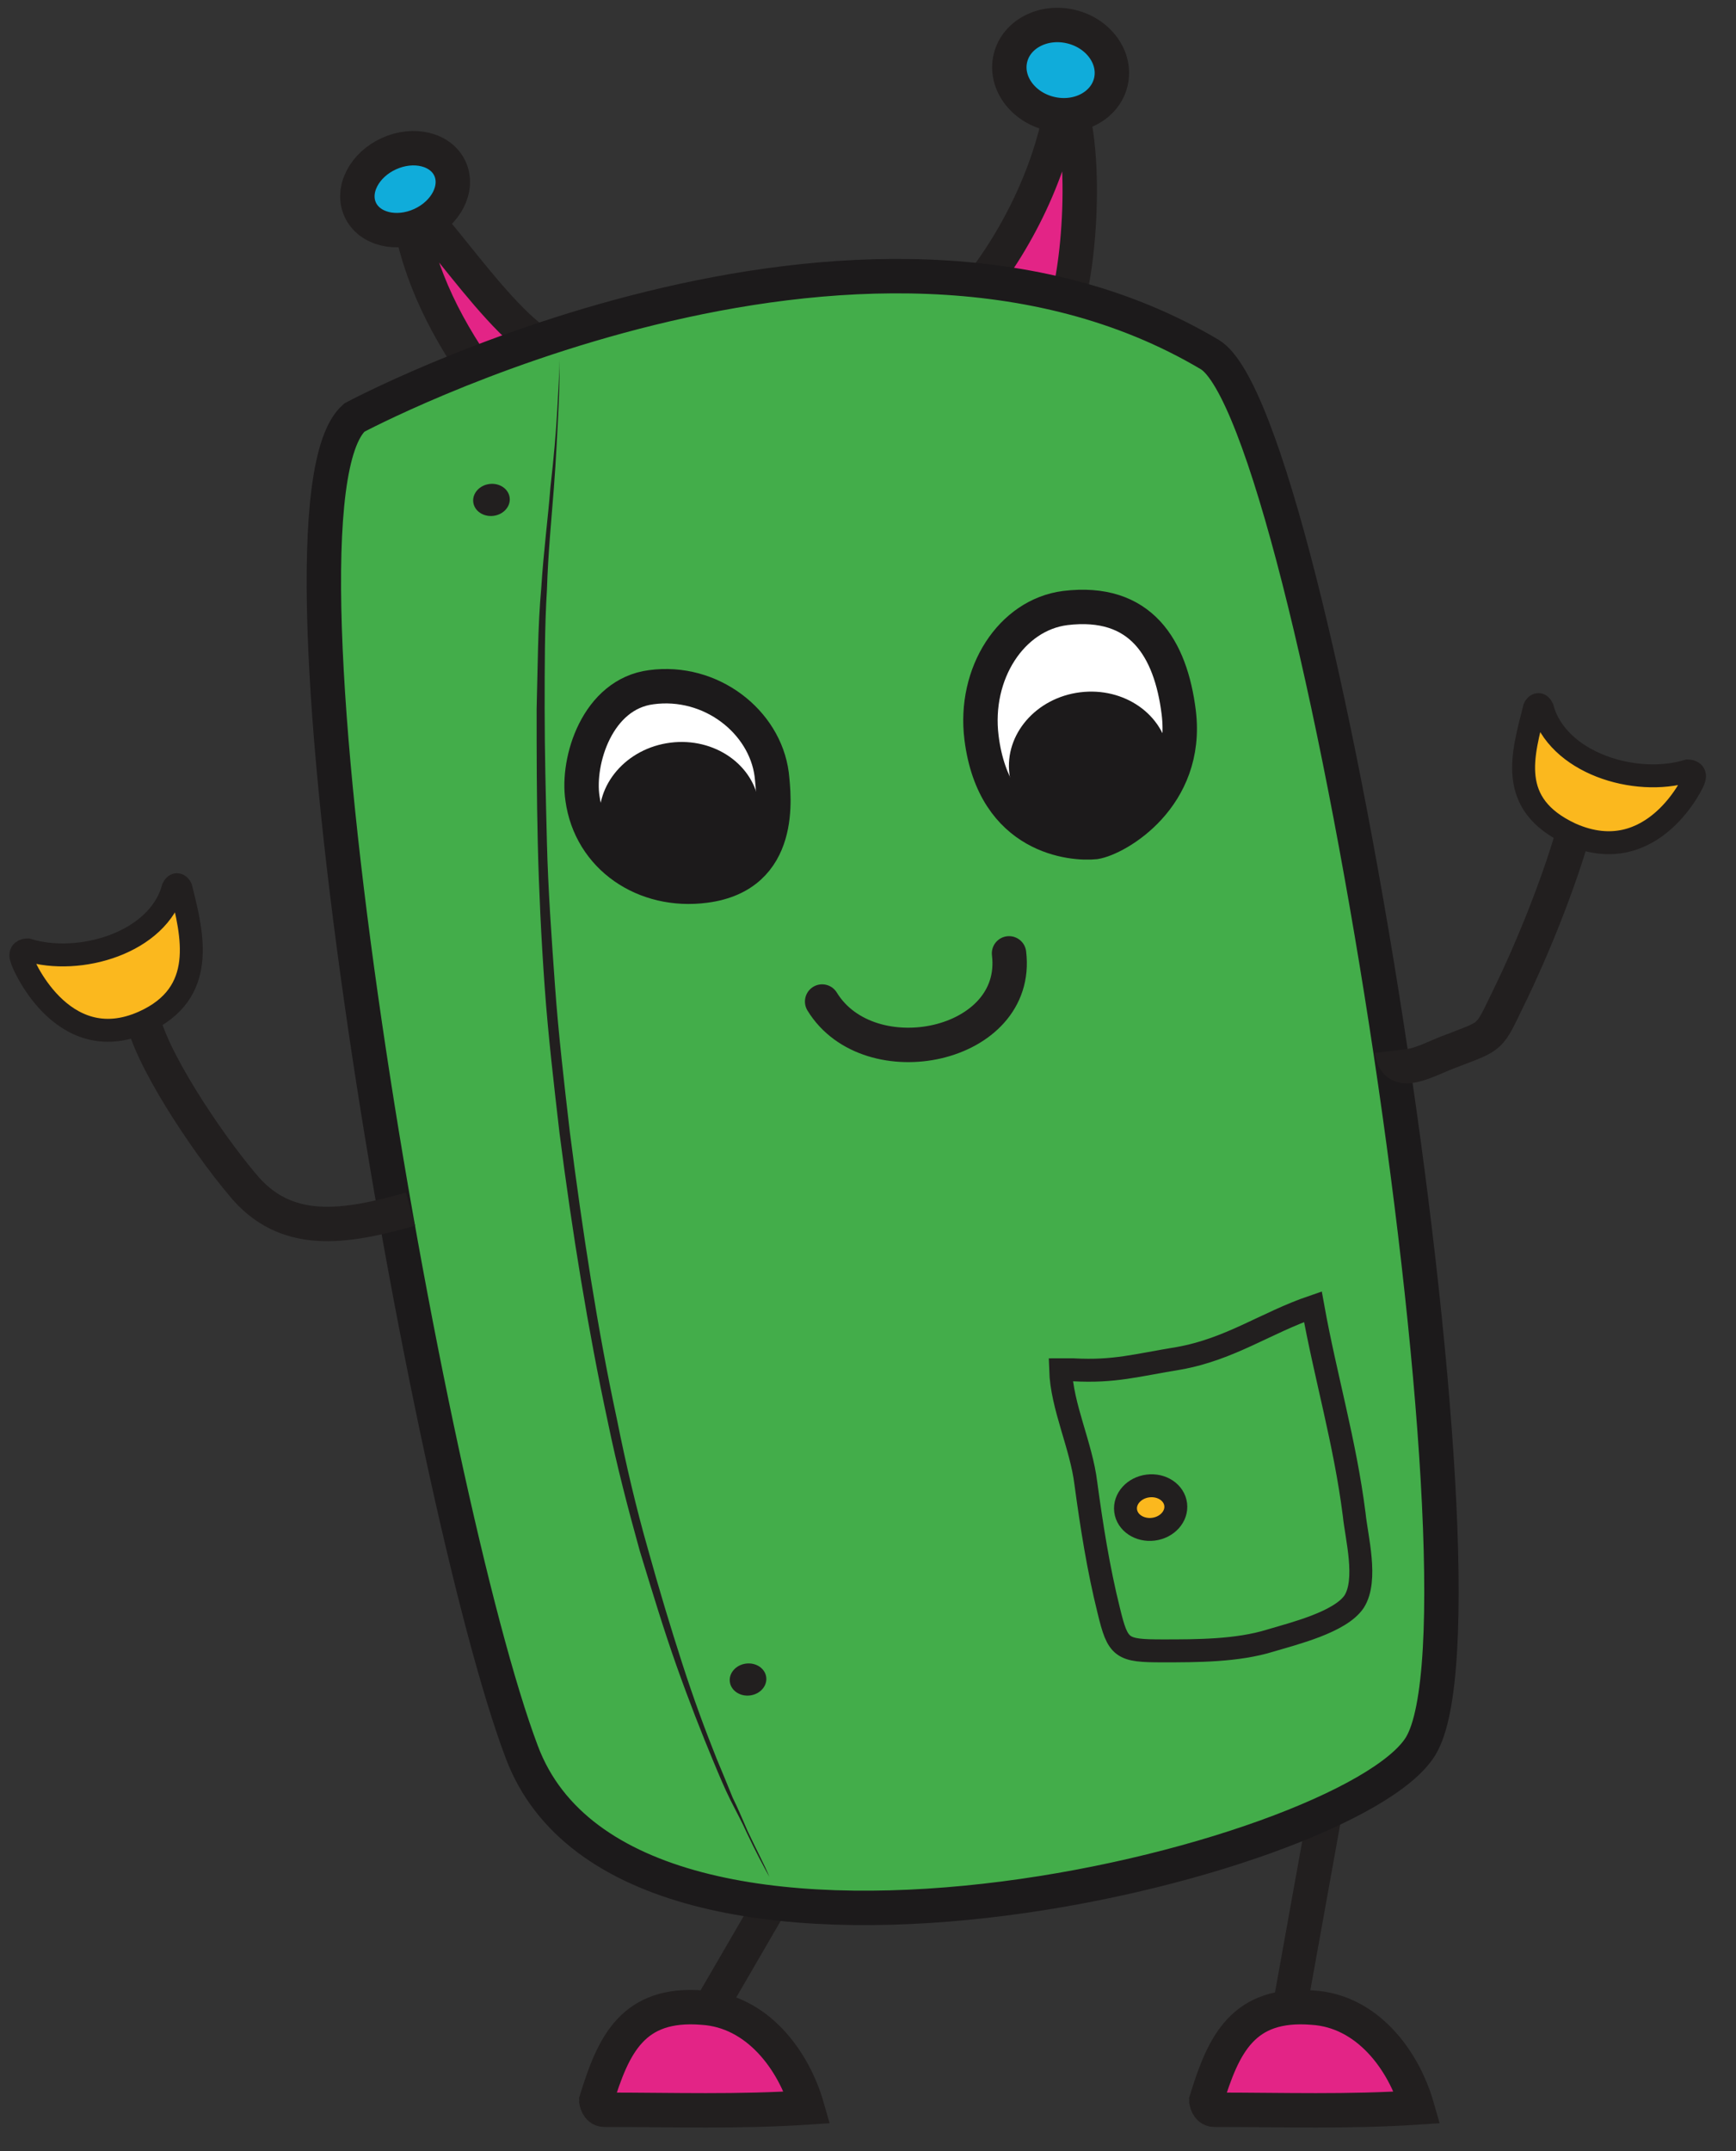 <?xml version="1.0" encoding="utf-8"?>
<!-- Generator: Adobe Illustrator 19.1.0, SVG Export Plug-In . SVG Version: 6.00 Build 0)  -->
<svg version="1.1" baseProfile="tiny" id="Lager_1" xmlns="http://www.w3.org/2000/svg" xmlns:xlink="http://www.w3.org/1999/xlink"
	 x="0px" y="0px" viewBox="-173 32.5 151.4 187.5" xml:space="preserve">
<rect x="-173" y="32.5" width="151.4" height="187.5" fill="#333333" stroke="none"/>
<g id="Lager_3">
	<g>
		<path fill="#E32486" stroke="#221F1F" stroke-width="3" stroke-miterlimit="10" d="M-87,58.7c-0.5-0.4-0.8-0.3-1-0.7
			c4-4.9,7.1-11.5,7.8-17.7c2.3,4.8,1.3,16.6-0.1,19.6"/>
		<path fill="#E32486" stroke="#221F1F" stroke-width="3" stroke-miterlimit="10" d="M-131.1,65.3c-3.4-4.8-5.7-9.7-6.4-15.3
			c3.3,2.6,10.5,14.7,14.7,13.3"/>
		
			<ellipse transform="matrix(-0.413 -0.911 0.911 -0.413 -239.179 -56.219)" fill="#10ACDA" stroke="#221F1F" stroke-width="3" stroke-miterlimit="10" cx="-137.7" cy="49" rx="3.4" ry="4.3"/>
		
			<ellipse transform="matrix(0.227 -0.974 0.974 0.227 -99.825 -48.557)" fill="#10ACDA" stroke="#221F1F" stroke-width="3" stroke-miterlimit="10" cx="-80.5" cy="38.6" rx="3.9" ry="4.5"/>
		<path fill="#FBB81E" stroke="#221F1F" stroke-width="2" stroke-miterlimit="10" d="M-160.5,121.6c5.6-2.5,4.3-7.6,3.3-11.6
			c0-0.2-0.4-0.7-0.7-0.1c-1.3,4.8-8.2,6.8-12.7,5.4c-0.2,0-0.8,0.1-0.5,0.8C-171.2,116.1-167.7,124.8-160.5,121.6z"/>
		<line fill="none" stroke="#221F1F" stroke-width="3" stroke-miterlimit="10" x1="-102.5" y1="192.8" x2="-111.8" y2="208.8"/>
		<line fill="none" stroke="#221F1F" stroke-width="3" stroke-miterlimit="10" x1="-56.7" y1="186.3" x2="-60.9" y2="209.6"/>
		<path fill="#E32486" stroke="#221F1F" stroke-width="3" stroke-miterlimit="10" d="M-67.1,216.4c6.1,0,11.6,0.2,17.7-0.2
			c-1.2-4.2-4.4-8.4-9.1-8.7c-6.1-0.5-7.8,3.2-9.3,8.1C-67.8,215.6-67.7,216.4-67.1,216.4z"/>
		<path fill="#E32486" stroke="#221F1F" stroke-width="3" stroke-miterlimit="10" d="M-120.3,216.4c6.1,0,11.6,0.2,17.7-0.2
			c-1.2-4.2-4.4-8.4-9.1-8.7c-6.1-0.5-7.8,3.2-9.3,8.1C-121,215.6-120.9,216.4-120.3,216.4z"/>
		<path fill="#43AD4A" stroke="#1C1A1B" stroke-width="3" stroke-miterlimit="10" d="M-142.1,68.9c-8.8,7.8,6.4,94.6,14.6,116.3
			c9.4,25.1,72.2,9.7,78.4-0.5c7.3-12-9.2-115.8-18.4-121.3C-98,45.3-142.1,68.9-142.1,68.9z"/>
		<path fill="#FFFFFF" stroke="#1C1A1B" stroke-width="3" stroke-miterlimit="10" d="M-70.2,94.6c0.9,7.4-5.4,11-7.3,11.3
			c-1.9,0.2-8.8-0.3-9.9-9.1c-0.7-5.6,2.6-10.7,7.3-11.3C-73.5,84.7-70.9,89-70.2,94.6z"/>
		<path fill="#FFFFFF" stroke="#1C1A1B" stroke-width="3" stroke-miterlimit="10" d="M-105.7,100c0.2,1.9,1.1,8.8-5.8,9.7
			c-5.3,0.7-10-2.5-10.7-7.6c-0.5-3.3,1.3-9.1,6-9.7C-111,91.7-106.3,95.4-105.7,100z"/>
		
			<ellipse transform="matrix(-0.124 -0.992 0.992 -0.124 -186.002 34.007)" fill="#1C1A1B" cx="-78" cy="99.1" rx="6.3" ry="7"/>
		
			<ellipse transform="matrix(-0.124 -0.992 0.992 -0.124 -230.513 3.528)" fill="#1C1A1B" cx="-113.7" cy="103.5" rx="6.3" ry="7"/>
		<path fill="none" stroke="#221F1F" stroke-width="3" stroke-linecap="round" stroke-miterlimit="10" d="M-101.3,119.8
			c4.1,6.7,17.3,4,16.3-4.2"/>
		<path fill="none" stroke="#221F1F" stroke-width="2" stroke-miterlimit="10" d="M-79.4,151.9c3.6,0.2,5.5-0.4,9.2-1
			c4.5-0.8,7.6-3.1,11.7-4.5c1.1,6.1,2.8,11.8,3.6,18.1c0.2,2,1.2,5.7,0,7.6c-1.2,1.8-5.3,2.8-7.3,3.4c-2.9,0.9-6.4,0.9-9.4,0.9
			c-3.6,0-3.9-0.2-4.7-3.5c-0.9-3.6-1.5-7.4-2-11.1c-0.4-3.3-2.1-6.7-2.2-9.9H-79.4z"/>
		
			<ellipse transform="matrix(-0.124 -0.992 0.992 -0.124 -244.24 112.215)" fill="#FBB81E" stroke="#221F1F" stroke-width="2" stroke-miterlimit="10" cx="-72.6" cy="163.9" rx="1.9" ry="2.2"/>
		<path fill="#221F1F" d="M-124.2,62.3c0,0,0,0.5,0,1.6c0,1,0,2.5-0.1,4.4c-0.1,1.9-0.2,4.2-0.4,6.8c-0.2,2.6-0.5,5.6-0.6,8.8
			c-0.2,3.2-0.2,6.7-0.2,10.4s0.1,7.6,0.2,11.7c0.1,4,0.4,8.2,0.7,12.4c0.3,4.2,0.8,8.5,1.3,12.8c1.1,8.6,2.4,17.1,4.1,25
			c0.8,4,1.7,7.8,2.7,11.3c1,3.6,2,6.9,3,10s2,5.8,3,8.3c0.5,1.2,1,2.4,1.4,3.4c0.5,1,0.9,2,1.3,2.9c0.8,1.7,1.5,3,1.9,4
			c0.4,0.9,0.7,1.4,0.7,1.4s-0.3-0.5-0.7-1.4c-0.5-0.9-1.2-2.2-2-3.9c-0.4-0.9-0.9-1.8-1.4-2.8s-1-2.2-1.5-3.4
			c-1-2.4-2.1-5.2-3.2-8.3c-1.1-3.1-2.1-6.4-3.2-10c-1-3.6-2-7.4-2.8-11.3c-1.7-7.9-3.1-16.5-4.2-25.1c-0.5-4.3-1-8.6-1.3-12.8
			c-0.3-4.2-0.5-8.4-0.6-12.5c-0.1-4.1-0.1-8-0.1-11.7c0.1-3.7,0.1-7.2,0.4-10.5c0.2-3.2,0.6-6.2,0.8-8.8c0.3-2.6,0.5-4.9,0.6-6.8
			c0.1-1.9,0.2-3.4,0.2-4.4C-124.2,62.9-124.2,62.3-124.2,62.3z"/>
		
			<ellipse transform="matrix(-0.124 -0.992 0.992 -0.124 -221.762 -43.546)" fill="#221F1F" cx="-130.1" cy="76.1" rx="1.4" ry="1.6"/>
		
			<ellipse transform="matrix(-0.124 -0.992 0.992 -0.124 -298.586 94.242)" fill="#221F1F" cx="-107.7" cy="178.9" rx="1.4" ry="1.6"/>
		<path fill="none" stroke="#221F1F" stroke-width="3" stroke-miterlimit="10" d="M-51.6,124.1c0.3,2.6,3.2,0.7,5.2,0
			c3.6-1.4,3.2-1,5-4.7c2.1-4.3,4.3-9.8,5.6-14.3"/>
		<path fill="none" stroke="#221F1F" stroke-width="3" stroke-miterlimit="10" d="M-137.2,137.9c-5.7,1.6-10.9,2.5-14.7-2.2
			c-3.2-3.8-8.1-11.2-8.7-14.7"/>
		<path fill="#FBB81E" stroke="#221F1F" stroke-width="2" stroke-miterlimit="10" d="M-36,105.2c-5.6-2.6-4.2-6.9-3.2-10.9
			c0-0.2,0.4-0.7,0.7-0.1c1.3,4.8,8.1,6.9,12.7,5.5c0.2,0,0.8,0.1,0.5,0.8C-25.2,100.4-28.8,108.4-36,105.2z"/>
	</g>
</g>
</svg>

